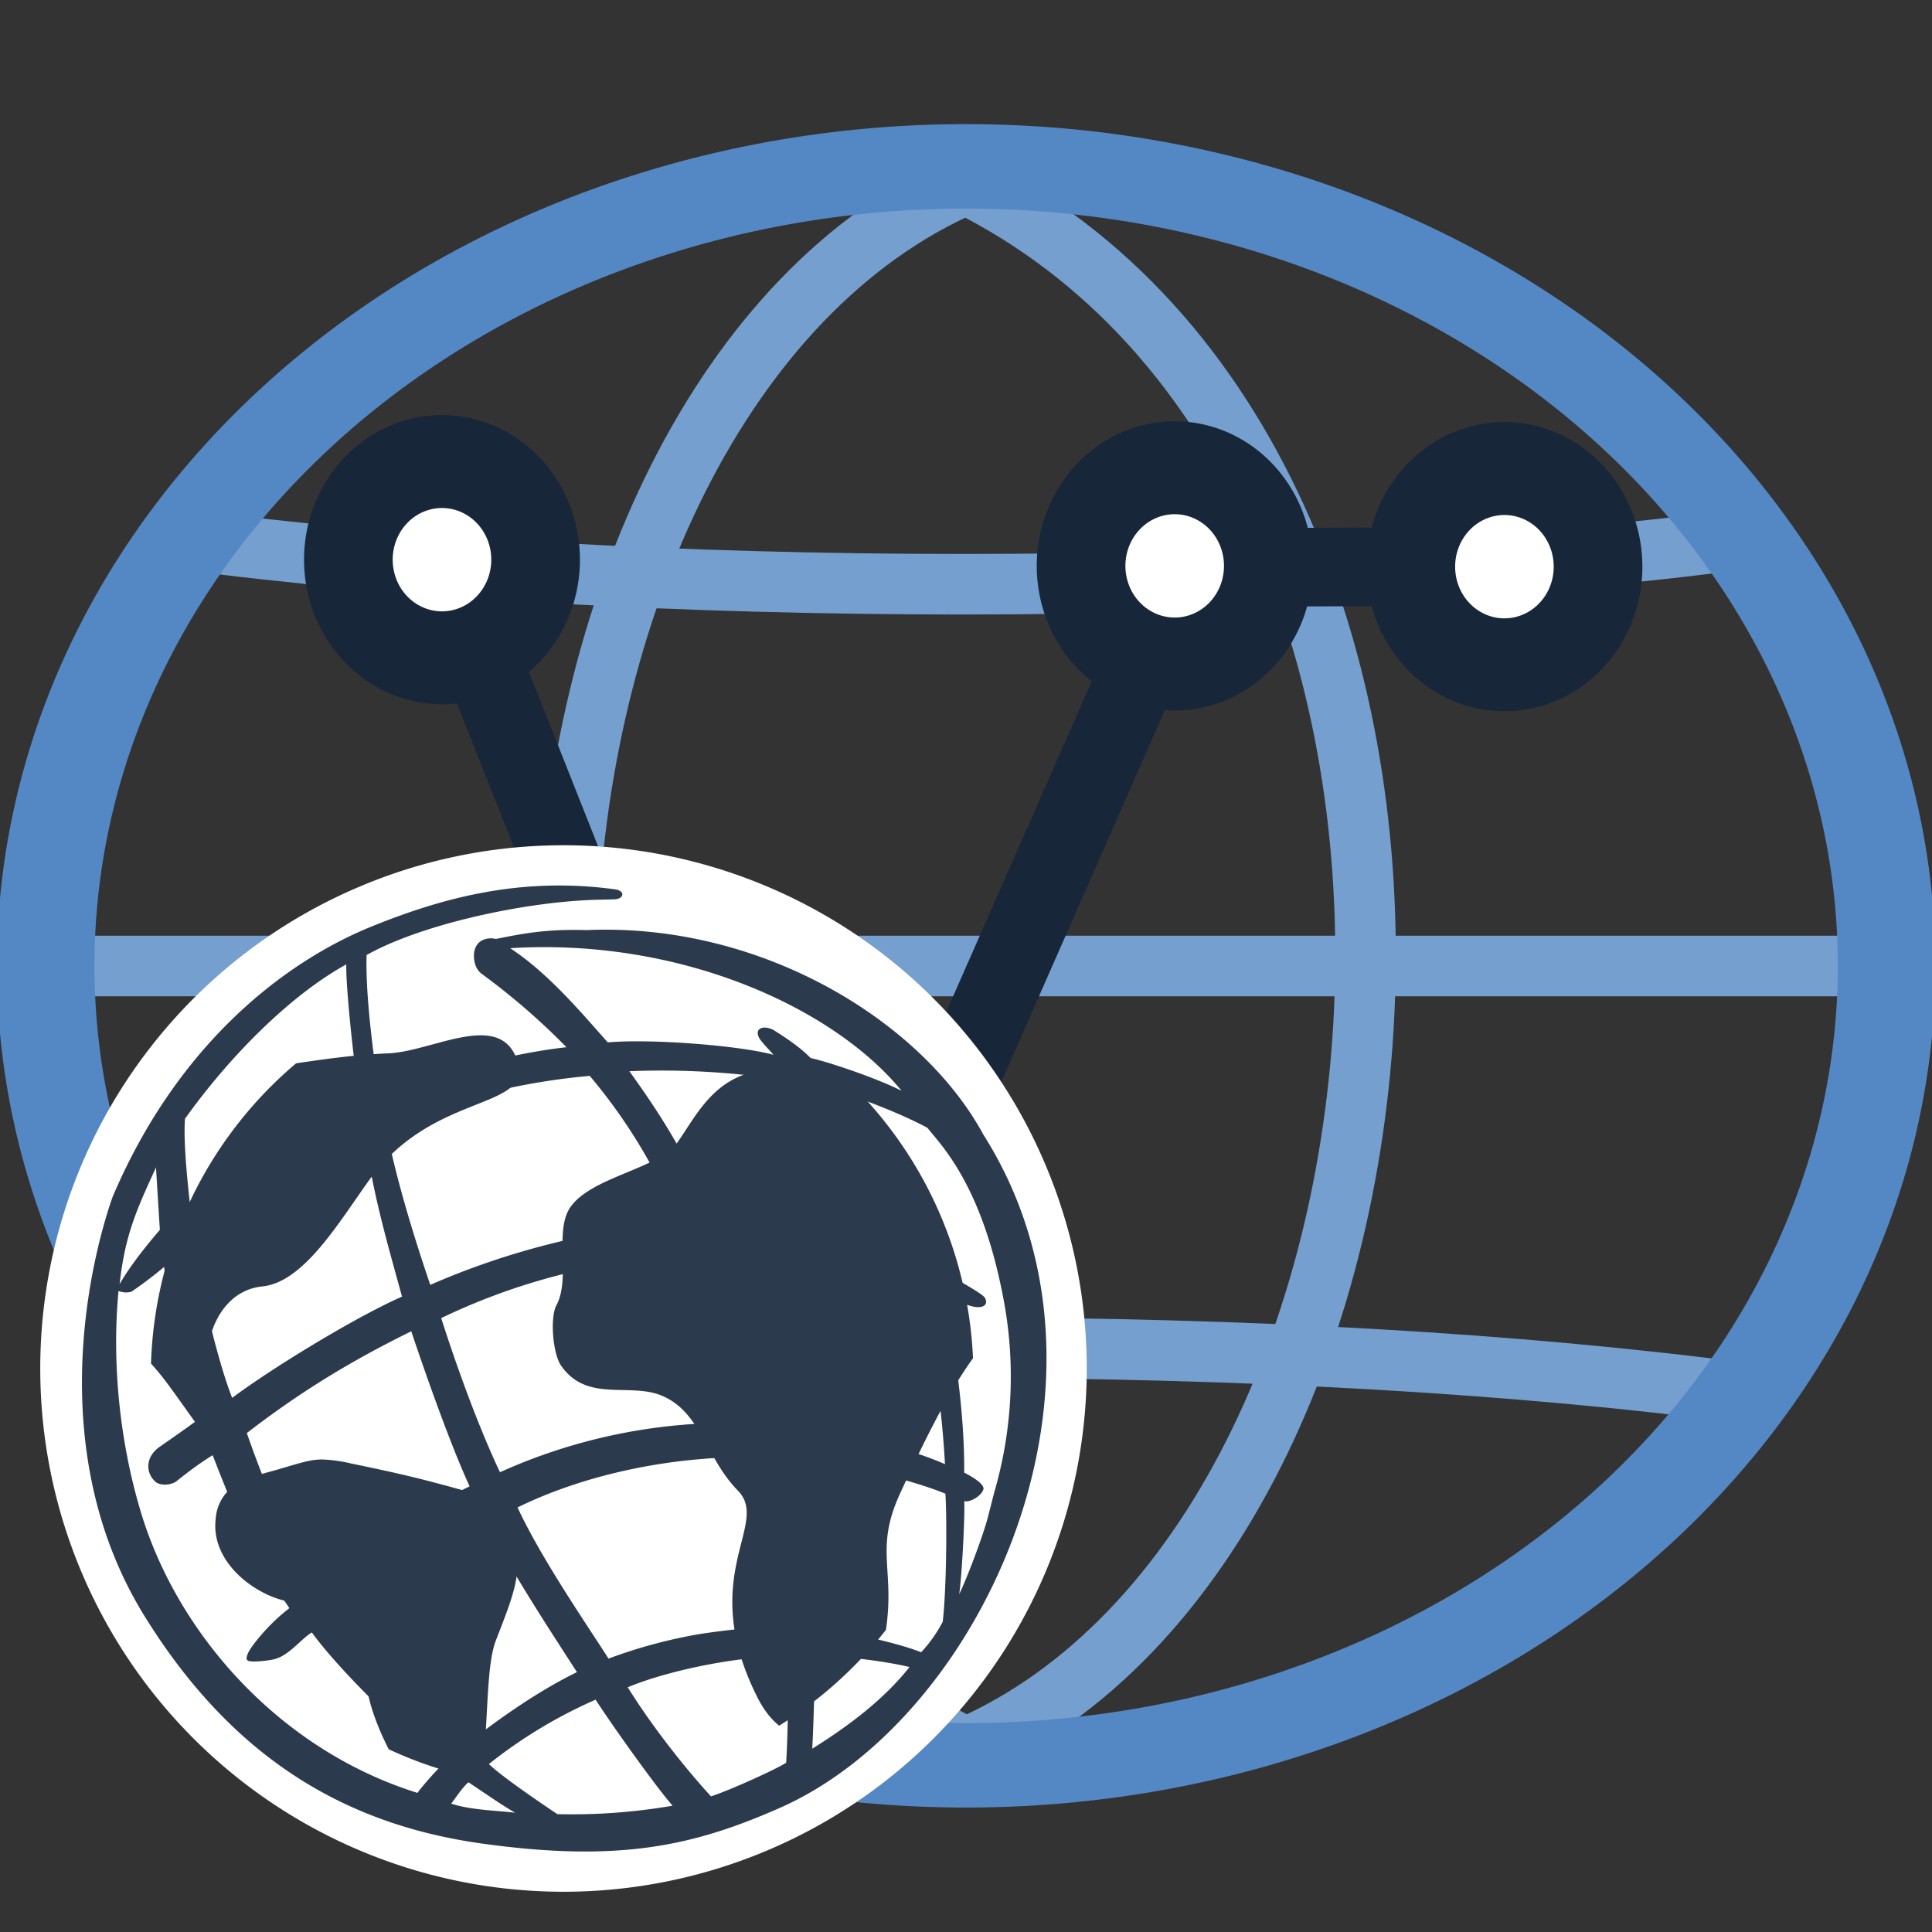<svg xmlns="http://www.w3.org/2000/svg" height="24" width="24"><rect width="100%" height="100%" fill="#333333" stroke="none"/><linearGradient id="a"><stop offset="0" stop-color="#b2d234"/><stop offset=".961" stop-color="#009e46"/><stop offset="1" stop-color="#009e46"/></linearGradient><path d="M12 2.287c7.116 3.532 6.1 16.777 0 19.426M.818 12h22.364M2.19 6.689c5.693.758 13.825.758 19.518 0M2.19 17.311c5.693-.758 13.825-.758 19.518 0M12 2.287C5.9 4.936 4.884 18.18 12 21.713" fill="none" stroke="#749fcf" stroke-width=".752"/><path transform="matrix(.944 0 0 .817 16.86 .716)" d="M6.966 13.81A12.112 12.157 0 0 1-5.147 25.965a12.112 12.157 0 0 1-12.112-12.157A12.112 12.157 0 0 1-5.147 1.653 12.112 12.157 0 0 1 6.966 13.809z" fill="none" stroke="#5488c4" stroke-width="1.284"/><path d="M5.491 6.947l4.394 11.085 4.831-10.981 3.973-.016" overflow="visible" fill="none" stroke="#172739" stroke-width=".976" stroke-linecap="round" stroke-linejoin="round"/><path transform="matrix(1.163 0 0 1.219 1.42 -8.285)" d="M4.5 12.5a1 1 0 0 1-1 1 1 1 0 0 1-1-1 1 1 0 0 1 1-1 1 1 0 0 1 1 1z" overflow="visible" fill="#fff" fill-rule="evenodd" stroke="#172739" stroke-width=".947" stroke-linecap="round" stroke-linejoin="round"/><path transform="matrix(1.191 0 0 1.219 5.718 2.8)" d="M4.5 12.5a1 1 0 0 1-1 1 1 1 0 0 1-1-1 1 1 0 0 1 1-1 1 1 0 0 1 1 1z" overflow="visible" fill="#fff" fill-rule="evenodd" stroke="#172739" stroke-width=".936" stroke-linecap="round" stroke-linejoin="round"/><path transform="matrix(1.163 0 0 1.219 10.522 -8.208)" d="M4.5 12.5a1 1 0 0 1-1 1 1 1 0 0 1-1-1 1 1 0 0 1 1-1 1 1 0 0 1 1 1z" overflow="visible" fill="#fff" fill-rule="evenodd" stroke="#172739" stroke-width=".947" stroke-linecap="round" stroke-linejoin="round"/><path transform="matrix(1.163 0 0 1.219 14.618 -8.198)" d="M4.5 12.5a1 1 0 0 1-1 1 1 1 0 0 1-1-1 1 1 0 0 1 1-1 1 1 0 0 1 1 1z" overflow="visible" fill="#fff" fill-rule="evenodd" stroke="#172739" stroke-width=".947" stroke-linecap="round" stroke-linejoin="round"/><g><path d="M13.5 17a6.5 6.5 0 1 1-13 0 6.5 6.5 0 0 1 13 0" fill="#fff"/><path d="M4.825 13.085c-.394.016-.771.068-1.147.124a5.088 5.088 0 0 0-1.802 3.731c.302.317.7 1.034 1.158 1.449.061-.027.127-.05.197-.072-.225-.261-.54-.607-.587-.767-.232-.78.037-1.512.617-1.57.52-.052.966-.825 1.333-1.331.754-1.043 1.913-.869 1.855-1.39-.067-.305-.248-.398-.478-.398-.346 0-.802.21-1.146.224" fill="#2b3b4d"/><path d="M3.45 18.255c-.075.021-.149.041-.219.062-.063.017-.112.042-.197.072a.549.549 0 0 0-.355.485c-.057.496.415.885.813.999.505.144.547-.025.812.333.185.25.22.713.315 1.018.053.17.125.34.21.506.36.168.744.295 1.144.375.1-.588.054-1.381.186-1.724.27-.702.422-1.012.058-1.737-.803-.226-1.046-.298-1.855-.464a1.854 1.854 0 0 0-.36-.05c-.144 0-.263.04-.552.125M8.42 14.185c-.237.338-1.067.43-1.334.81-.207.297.007.88-.173 1.217-.084.155-.045.605.056.751.32.465.851.207 1.251.374.488.204.544.769.948 1.182.405.414-.517 1.052.236 2.557.08.162.174.28.275.361.509-.316.957-.72 1.326-1.189.114-.76-.143-1.003.178-1.7.198-.428.538-1.171.904-1.675a5.09 5.09 0 0 0-1.676-3.557.825.825 0 0 1-.368.001 2.027 2.027 0 0 0-.372-.036c-.756 0-.982.52-1.251.904" fill="#2b3b4d"/><path d="M6.399 22.518c-.17-.097-.382-.247-.58-.378-.082.073-.148.18-.214.265.227.077.533.084.794.113m-.894-.606c-.362-.27-1.26-1.12-1.631-1.633-.137.08-.29.3-.487.337-.078.015-.253.036-.304.015-.052-.022.011-.131.067-.204.097-.126.238-.29.445-.45-.442-.647-.652-1.12-.953-1.9-.174.108-.3.204-.452.325-.05.04-.191.065-.26.004-.123-.11-.125-.306.049-.43.071-.05.425-.294.507-.363-.217-.626-.4-1.449-.447-1.875a5.088 5.088 0 0 1-.406.308c-.082.023-.138-.003-.161-.008-.083.886.012 1.86.276 2.74.453 1.514 1.723 2.958 3.438 3.494.04-.06.237-.287.32-.36m-3.52-6.634a137.74 137.74 0 0 1-.048-.776c-.24.523-.385.838-.452 1.45.169-.299.5-.674.5-.674m2.573-3.745c.995-.412 1.965-.638 3.084-.485.125.017.114.122-.018.124l-.158.004c-.901.014-2.227.3-2.913.688-.015.457.072 1.183.164 1.755.623-.262 1.587-.53 2.319-.61a8.55 8.55 0 0 0-1.048-.908c-.068-.048-.102-.13-.102-.237.01-.2.18-.224.273-.2.304-.06.607-.126 1.123-.11 2.18-.096 4.173 1.136 4.933 2.541 1.927 3.043 0 7.241-2.521 8.36-1.079.477-2.004.684-3.71.446-1.708-.238-3.105-1.072-4.19-2.826-1.336-2.161-.584-4.679-.396-5.207.805-1.895 2.123-2.899 3.16-3.335m-2.255 2.303c-.029.228.002.648.059 1.15.464-.414 1.36-.954 2.108-1.284-.086-.57-.178-1.48-.169-1.722-.692.38-1.453 1.143-2.01 1.926m.114 1.539c.066.452.283 1.426.478 1.92.464-.349 1.515-.996 2.11-1.258-.208-.757-.348-1.234-.465-1.998-.84.373-1.729.953-2.123 1.336m.66 2.357c.275.785.541 1.384.89 1.878.406-.353 1.24-.91 1.878-1.216-.21-.451-.514-1.294-.725-1.926-.821.403-1.435.796-2.043 1.264m1.15 2.221c.431.554 1.108 1.257 1.58 1.646.446-.358.95-.693 1.371-.897-.362-.561-.898-1.377-1.123-1.879-.804.356-1.261.655-1.829 1.13m1.858 1.89c.172.173.851.623.851.623a7.346 7.346 0 0 0 1.431-.105c-.224-.256-.786-1.05-.956-1.317a5.957 5.957 0 0 0-1.326.8m2.759.401c.229-.073.813-.338.934-.418.029-.47.024-1.004.005-1.323-.614 0-1.478.179-1.973.386.287.462.683.971 1.034 1.355m1.258-.592c.46-.287.894-.617 1.208-1.014-.27-.068-.875-.15-1.174-.13 0 0-.01.717-.034 1.144m1.353-1.198a1.74 1.74 0 0 0 .268-.379c.05-.436.052-1.33.033-1.591-.526-.213-1.34-.382-1.935-.426.194.709.29 1.75.305 2.09.285.03 1.005.175 1.329.306m.773-2.023c-.025.083-.17.166-.238.145.01.147-.024.875-.062 1.156.101-.208.294-.723.352-.941l.082-.32a5.143 5.143 0 0 0 .107-2.45c-.266-1.374-.763-1.864-.937-2.082-.443-.24-1.112-.458-1.112-.458.607.82.817 1.205 1.18 2.182.21.109.591.32.639.378.038.046.039.128-.081.126-.1 0-.293-.096-.443-.136.16.532.283 1.525.274 2.191 0 0 .263.127.239.21M11.2 13.551c-.84-1.029-2.744-1.904-4.862-1.772.473.312.867.782 1.212 1.17.53-.048 1.64.039 2.058.154-.071-.084-.158-.167-.181-.217-.06-.127.083-.154.198-.081.145.092.312.203.445.338.245.055.85.262 1.13.408m.539 4.637c-.037-.663-.138-1.55-.385-2.166-.652-.262-1.543-.425-2.326-.433.242.563.523 1.503.66 2.108.565.067 1.45.227 2.05.491m-1.833-4.744a9.883 9.883 0 0 0-2.087-.137c.435.602.754 1.126 1.053 1.873.807.02 1.903.26 2.353.436-.268-.714-.778-1.621-1.319-2.172M6.21 18.289a6.923 6.923 0 0 1 3.08-.61c-.29-1.005-.456-1.47-.703-2.081a7.914 7.914 0 0 0-3.106.776s.338 1.086.73 1.915m3.188-.189c-1.203-.014-2.253.273-2.97.626.303.654.905 1.52 1.13 1.878a6.227 6.227 0 0 1 1.137-.306c.326-.05.76-.098 1.056-.093-.054-.762-.143-1.276-.353-2.105m-4.054-2.139a9.58 9.58 0 0 1 3.083-.77 6.774 6.774 0 0 0-1.102-1.826 8.408 8.408 0 0 0-2.53.632c.108.575.313 1.27.549 1.964" fill="#2b3b4d"/></g></svg>
